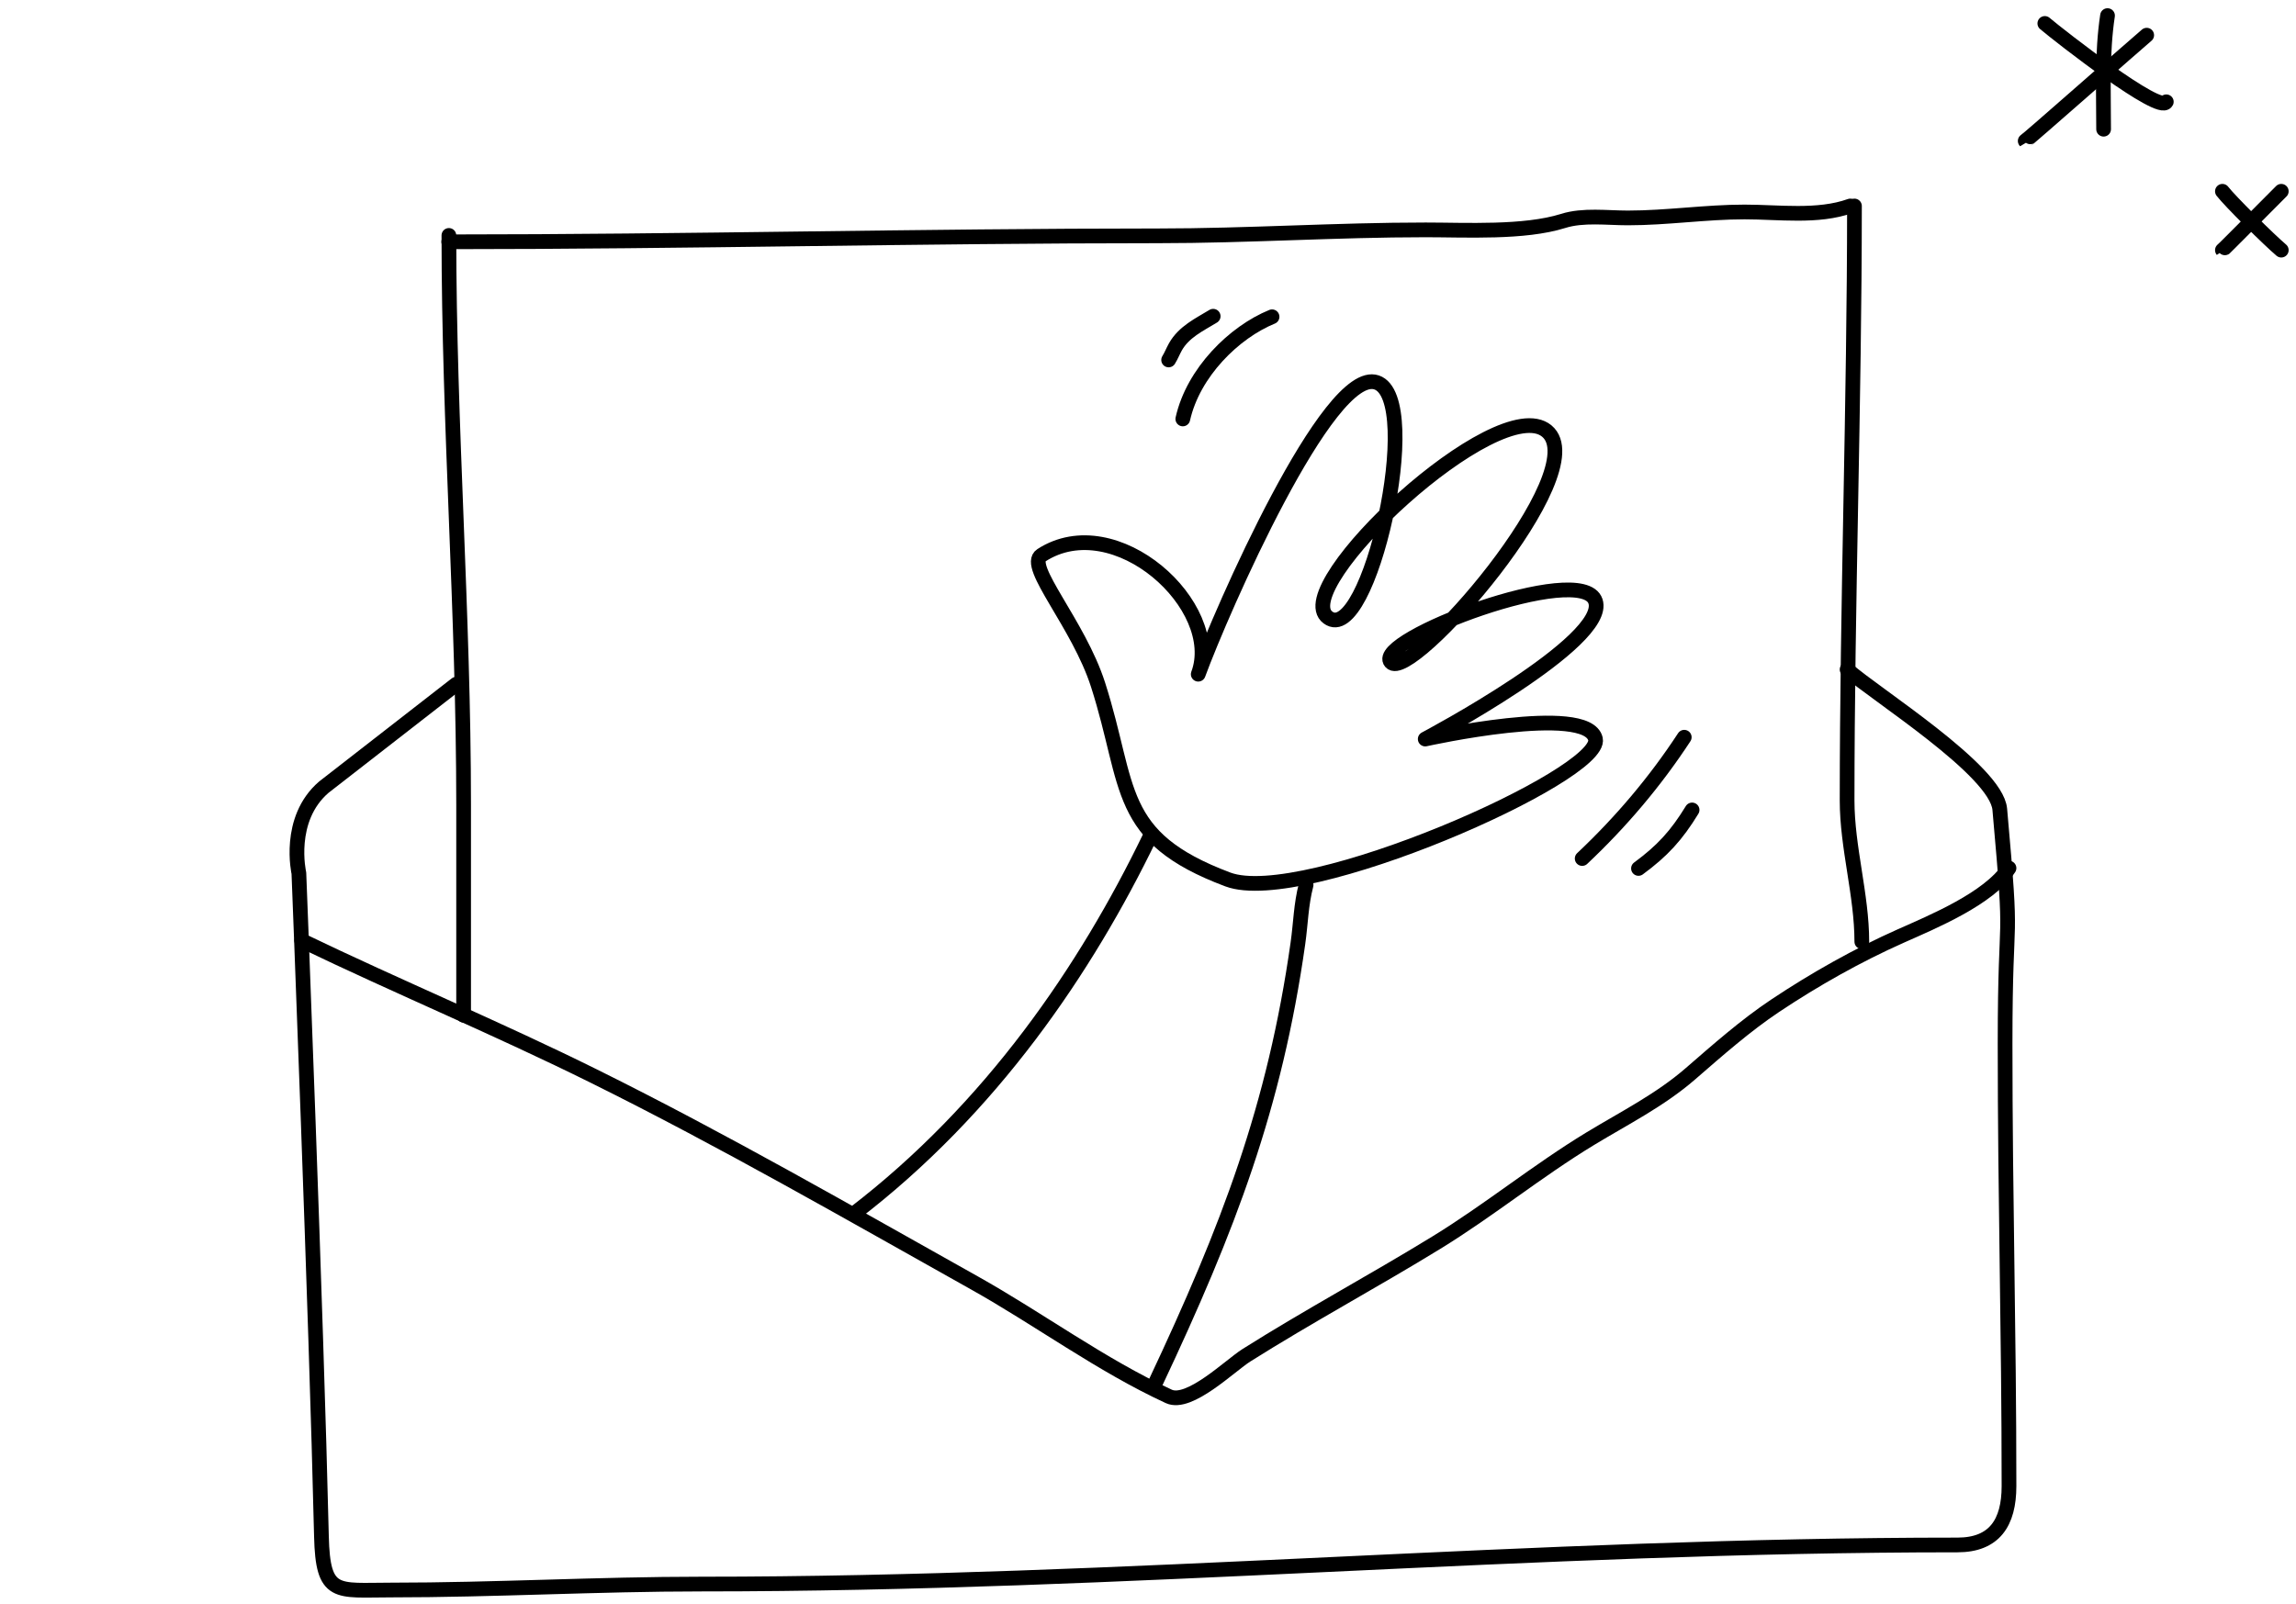 <svg width="156" height="109" viewBox="0 0 156 109" fill="none" xmlns="http://www.w3.org/2000/svg">
<path d="M78.5 94C83.487 83.415 86.613 75.197 88.183 64.131C88.386 62.699 88.386 61.515 88.741 60.142" stroke="black" stroke-linecap="round" stroke-linejoin="round"/>
<path d="M58 82.5C67.364 75.34 73.797 65.837 78.115 56.907" stroke="black" stroke-linecap="round" stroke-linejoin="round"/>
<path d="M74.611 46.551C73.284 42.397 69.638 38.462 70.755 37.739C75.775 34.489 83.148 41.205 81.413 45.821C82.984 41.541 90.261 24.89 93.531 25.991C96.801 27.093 92.98 44.017 90.226 41.965C87.472 39.912 101.793 26.542 105.098 29.296C108.403 32.05 95.773 46.5 94.5 45C93.227 43.5 107.485 38.109 108.403 40.863C109.321 43.617 96.836 50.227 96.836 50.227C96.836 50.227 107.852 47.782 108.403 50.227C108.954 52.672 88.574 61.702 83.424 59.771C75.745 56.891 76.835 53.511 74.611 46.551Z" stroke="black" stroke-linecap="round" stroke-linejoin="round"/>
<path d="M125.5 45.5C127.42 47.204 135.637 52.355 135.873 55C136.802 65.399 136.234 60.817 136.234 70.946C136.234 81.651 136.5 90.295 136.5 101C136.5 103.5 135.5 105 133 105C104.061 105 76.605 107.658 47.666 107.658C40.609 107.658 33.582 108.063 26.527 108.063C22.861 108.063 21.935 108.513 21.84 104.412C21.49 89.366 20.307 59.34 20.307 59.34C20.307 59.34 19.472 55.678 22 53.5L31 46.5" stroke="black" stroke-linecap="round" stroke-linejoin="round"/>
<path d="M30.49 16.434C46.568 16.434 62.632 16.028 78.69 16.028C84.756 16.028 90.802 15.623 96.87 15.623C99.588 15.623 103.57 15.848 106.212 15.014C107.562 14.588 109.202 14.811 110.599 14.811C113.265 14.811 115.893 14.406 118.535 14.406C120.857 14.406 123.511 14.788 125.714 14" stroke="black" stroke-linecap="round" stroke-linejoin="round"/>
<path d="M126 14C126 27.231 125.5 41.172 125.5 54.407C125.5 57.594 126.5 60.818 126.5 64" stroke="black" stroke-linecap="round" stroke-linejoin="round"/>
<path d="M30.5 16C30.5 28.889 31.5 41.762 31.5 54.656C31.5 57.76 31.5 65.901 31.5 69" stroke="black" stroke-linecap="round" stroke-linejoin="round"/>
<path d="M20.5 63.922C27.074 67.089 33.816 69.896 40.353 73.138C49.132 77.491 57.652 82.399 66.198 87.186C70.611 89.658 74.81 92.778 79.412 94.903C80.802 95.545 83.573 92.81 84.688 92.107C88.918 89.44 93.325 87.071 97.588 84.457C101.176 82.257 104.453 79.572 108.051 77.388C110.374 75.979 112.78 74.775 114.848 72.982C116.687 71.387 118.586 69.706 120.616 68.351C123.308 66.556 126.213 64.918 129.157 63.609C131.325 62.645 135.116 61.076 136.5 59" stroke="black" stroke-linecap="round" stroke-linejoin="round"/>
<path d="M138.934 1.593C139.961 2.463 146.761 7.771 147.188 6.918" stroke="black" stroke-linecap="round" stroke-linejoin="round"/>
<path d="M145.856 2.391C145.317 2.836 137.638 9.615 137.602 9.58" stroke="black" stroke-linecap="round" stroke-linejoin="round"/>
<path d="M143.194 1.06C142.809 3.612 142.928 6.206 142.928 8.781" stroke="black" stroke-linecap="round" stroke-linejoin="round"/>
<path d="M151 13C151.498 13.654 154.182 16.311 155 17" stroke="black" stroke-linecap="round" stroke-linejoin="round"/>
<path d="M155 13C154.739 13.247 151.017 17.02 151 17" stroke="black" stroke-linecap="round" stroke-linejoin="round"/>
<path d="M86.429 21.529C83.865 22.573 81.075 25.302 80.365 28.473" stroke="black" stroke-linecap="round" stroke-linejoin="round"/>
<path d="M82.429 21.492C81.502 22.06 80.436 22.549 79.859 23.579C79.696 23.871 79.576 24.184 79.402 24.464" stroke="black" stroke-linecap="round" stroke-linejoin="round"/>
<path d="M114.435 50.104C112.456 53.127 110.126 55.874 107.5 58.348" stroke="black" stroke-linecap="round" stroke-linejoin="round"/>
<path d="M114.968 55.046C113.903 56.787 112.948 57.827 111.325 59.022" stroke="black" stroke-linecap="round" stroke-linejoin="round"/>
</svg>
